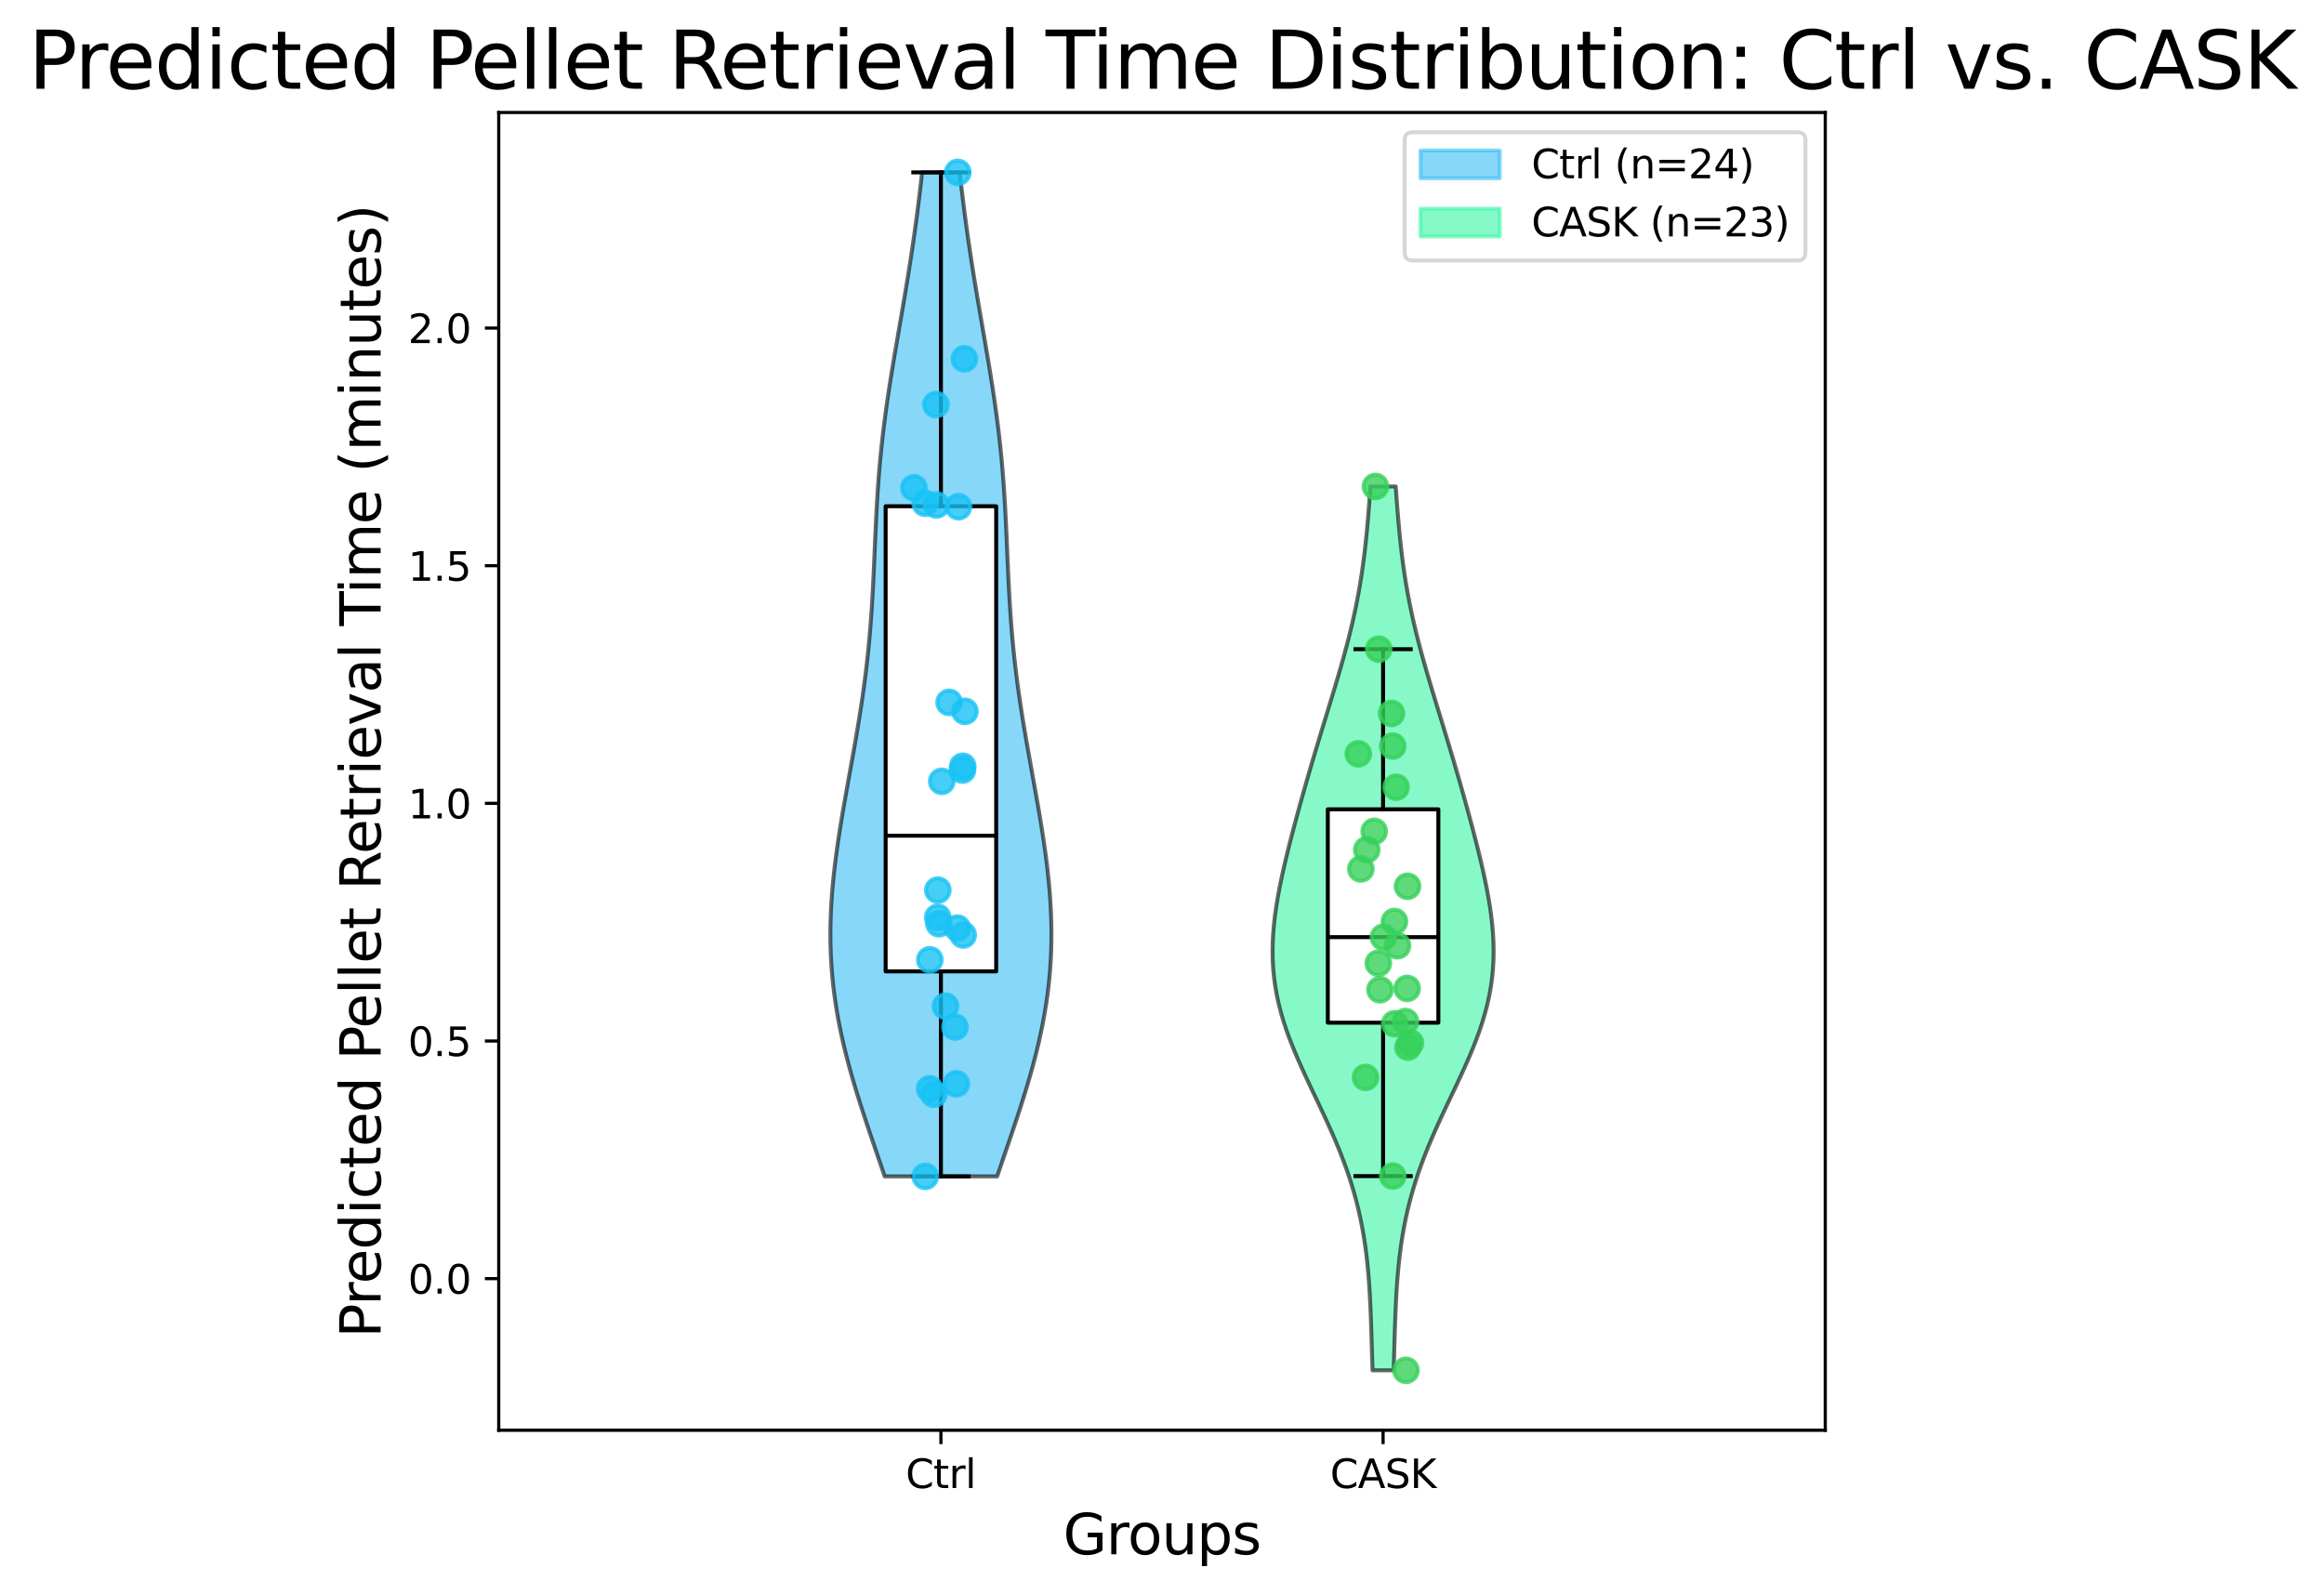 <?xml version="1.0" encoding="utf-8" standalone="no"?>
<!DOCTYPE svg PUBLIC "-//W3C//DTD SVG 1.1//EN"
  "http://www.w3.org/Graphics/SVG/1.1/DTD/svg11.dtd">
<svg xmlns:xlink="http://www.w3.org/1999/xlink" width="586.556pt" height="402.464pt" viewBox="0 0 586.556 402.464" xmlns="http://www.w3.org/2000/svg" version="1.1">
 <defs>
  <style type="text/css">*{stroke-linejoin: round; stroke-linecap: butt}</style>
 </defs>
 <g id="figure_1">
  <g id="patch_1">
   <path d="M 0 402.464 
L 586.556 402.464 
L 586.556 0 
L 0 0 
z
" style="fill: #ffffff"/>
  </g>
  <g id="axes_1">
   <g id="patch_2">
    <path d="M 125.878 361.037 
L 460.678 361.037 
L 460.678 28.397 
L 125.878 28.397 
z
" style="fill: #ffffff"/>
   </g>
   <g id="PolyCollection_1">
    <defs>
     <path id="m6542e3a8a1" d="M 251.672 -105.507 
L 223.284 -105.507 
L 222.412 -108.067 
L 221.534 -110.627 
L 220.657 -113.187 
L 219.784 -115.747 
L 218.921 -118.307 
L 218.071 -120.867 
L 217.24 -123.427 
L 216.433 -125.987 
L 215.654 -128.547 
L 214.908 -131.107 
L 214.198 -133.667 
L 213.529 -136.227 
L 212.905 -138.787 
L 212.328 -141.347 
L 211.801 -143.907 
L 211.327 -146.467 
L 210.909 -149.027 
L 210.546 -151.587 
L 210.241 -154.147 
L 209.994 -156.707 
L 209.804 -159.267 
L 209.673 -161.827 
L 209.598 -164.387 
L 209.578 -166.947 
L 209.612 -169.507 
L 209.698 -172.067 
L 209.833 -174.627 
L 210.014 -177.187 
L 210.239 -179.747 
L 210.504 -182.307 
L 210.806 -184.867 
L 211.141 -187.427 
L 211.505 -189.987 
L 211.895 -192.547 
L 212.307 -195.107 
L 212.737 -197.667 
L 213.18 -200.227 
L 213.634 -202.787 
L 214.094 -205.347 
L 214.557 -207.907 
L 215.018 -210.467 
L 215.475 -213.027 
L 215.924 -215.587 
L 216.362 -218.147 
L 216.785 -220.707 
L 217.192 -223.267 
L 217.579 -225.827 
L 217.945 -228.387 
L 218.289 -230.947 
L 218.608 -233.507 
L 218.903 -236.067 
L 219.172 -238.627 
L 219.417 -241.187 
L 219.638 -243.747 
L 219.836 -246.307 
L 220.014 -248.867 
L 220.172 -251.427 
L 220.314 -253.987 
L 220.443 -256.547 
L 220.562 -259.107 
L 220.675 -261.667 
L 220.786 -264.227 
L 220.897 -266.787 
L 221.014 -269.347 
L 221.139 -271.907 
L 221.276 -274.467 
L 221.428 -277.027 
L 221.598 -279.587 
L 221.787 -282.147 
L 221.999 -284.707 
L 222.234 -287.267 
L 222.493 -289.827 
L 222.776 -292.387 
L 223.083 -294.947 
L 223.413 -297.507 
L 223.765 -300.067 
L 224.137 -302.627 
L 224.527 -305.187 
L 224.933 -307.747 
L 225.351 -310.307 
L 225.78 -312.867 
L 226.217 -315.427 
L 226.658 -317.987 
L 227.1 -320.547 
L 227.542 -323.107 
L 227.981 -325.667 
L 228.414 -328.227 
L 228.839 -330.787 
L 229.255 -333.347 
L 229.661 -335.907 
L 230.054 -338.467 
L 230.435 -341.027 
L 230.803 -343.587 
L 231.156 -346.147 
L 231.497 -348.707 
L 231.823 -351.267 
L 232.136 -353.827 
L 232.437 -356.387 
L 232.725 -358.947 
L 242.232 -358.947 
L 242.232 -358.947 
L 242.52 -356.387 
L 242.82 -353.827 
L 243.133 -351.267 
L 243.46 -348.707 
L 243.8 -346.147 
L 244.154 -343.587 
L 244.521 -341.027 
L 244.902 -338.467 
L 245.295 -335.907 
L 245.701 -333.347 
L 246.117 -330.787 
L 246.542 -328.227 
L 246.975 -325.667 
L 247.414 -323.107 
L 247.856 -320.547 
L 248.299 -317.987 
L 248.74 -315.427 
L 249.176 -312.867 
L 249.605 -310.307 
L 250.024 -307.747 
L 250.429 -305.187 
L 250.819 -302.627 
L 251.191 -300.067 
L 251.543 -297.507 
L 251.873 -294.947 
L 252.18 -292.387 
L 252.463 -289.827 
L 252.722 -287.267 
L 252.957 -284.707 
L 253.169 -282.147 
L 253.359 -279.587 
L 253.528 -277.027 
L 253.68 -274.467 
L 253.817 -271.907 
L 253.942 -269.347 
L 254.059 -266.787 
L 254.17 -264.227 
L 254.281 -261.667 
L 254.394 -259.107 
L 254.513 -256.547 
L 254.642 -253.987 
L 254.784 -251.427 
L 254.943 -248.867 
L 255.12 -246.307 
L 255.318 -243.747 
L 255.539 -241.187 
L 255.784 -238.627 
L 256.053 -236.067 
L 256.348 -233.507 
L 256.668 -230.947 
L 257.011 -228.387 
L 257.377 -225.827 
L 257.765 -223.267 
L 258.171 -220.707 
L 258.595 -218.147 
L 259.032 -215.587 
L 259.481 -213.027 
L 259.938 -210.467 
L 260.399 -207.907 
L 260.862 -205.347 
L 261.322 -202.787 
L 261.776 -200.227 
L 262.22 -197.667 
L 262.649 -195.107 
L 263.061 -192.547 
L 263.451 -189.987 
L 263.816 -187.427 
L 264.15 -184.867 
L 264.452 -182.307 
L 264.717 -179.747 
L 264.942 -177.187 
L 265.123 -174.627 
L 265.258 -172.067 
L 265.344 -169.507 
L 265.378 -166.947 
L 265.359 -164.387 
L 265.284 -161.827 
L 265.152 -159.267 
L 264.963 -156.707 
L 264.715 -154.147 
L 264.41 -151.587 
L 264.048 -149.027 
L 263.629 -146.467 
L 263.155 -143.907 
L 262.628 -141.347 
L 262.051 -138.787 
L 261.427 -136.227 
L 260.758 -133.667 
L 260.048 -131.107 
L 259.302 -128.547 
L 258.523 -125.987 
L 257.716 -123.427 
L 256.885 -120.867 
L 256.036 -118.307 
L 255.172 -115.747 
L 254.299 -113.187 
L 253.422 -110.627 
L 252.545 -108.067 
L 251.672 -105.507 
z
" style="stroke: #000000; stroke-opacity: 0.6"/>
    </defs>
    <g clip-path="url(#p38cd0e8200)">
     <use xlink:href="#m6542e3a8a1" x="0" y="402.464" style="fill: #38bcf5; fill-opacity: 0.6; stroke: #000000; stroke-opacity: 0.6"/>
    </g>
   </g>
   <g id="PolyCollection_2">
    <defs>
     <path id="mbb2f245151" d="M 351.741 -56.547 
L 346.415 -56.547 
L 346.341 -58.801 
L 346.272 -61.055 
L 346.205 -63.309 
L 346.137 -65.562 
L 346.064 -67.816 
L 345.984 -70.07 
L 345.892 -72.324 
L 345.783 -74.577 
L 345.655 -76.831 
L 345.501 -79.085 
L 345.317 -81.338 
L 345.099 -83.592 
L 344.843 -85.846 
L 344.544 -88.1 
L 344.198 -90.353 
L 343.803 -92.607 
L 343.355 -94.861 
L 342.851 -97.114 
L 342.29 -99.368 
L 341.67 -101.622 
L 340.992 -103.876 
L 340.255 -106.129 
L 339.46 -108.383 
L 338.611 -110.637 
L 337.711 -112.891 
L 336.764 -115.144 
L 335.776 -117.398 
L 334.755 -119.652 
L 333.707 -121.905 
L 332.642 -124.159 
L 331.57 -126.413 
L 330.501 -128.667 
L 329.447 -130.92 
L 328.417 -133.174 
L 327.423 -135.428 
L 326.475 -137.681 
L 325.584 -139.935 
L 324.759 -142.189 
L 324.008 -144.443 
L 323.338 -146.696 
L 322.754 -148.95 
L 322.26 -151.204 
L 321.86 -153.457 
L 321.552 -155.711 
L 321.338 -157.965 
L 321.214 -160.219 
L 321.178 -162.472 
L 321.225 -164.726 
L 321.35 -166.98 
L 321.547 -169.234 
L 321.809 -171.487 
L 322.13 -173.741 
L 322.503 -175.995 
L 322.921 -178.248 
L 323.379 -180.502 
L 323.869 -182.756 
L 324.388 -185.01 
L 324.93 -187.263 
L 325.492 -189.517 
L 326.071 -191.771 
L 326.663 -194.024 
L 327.267 -196.278 
L 327.882 -198.532 
L 328.507 -200.786 
L 329.141 -203.039 
L 329.784 -205.293 
L 330.435 -207.547 
L 331.095 -209.8 
L 331.762 -212.054 
L 332.437 -214.308 
L 333.118 -216.562 
L 333.804 -218.815 
L 334.493 -221.069 
L 335.183 -223.323 
L 335.871 -225.577 
L 336.555 -227.83 
L 337.231 -230.084 
L 337.896 -232.338 
L 338.547 -234.591 
L 339.179 -236.845 
L 339.789 -239.099 
L 340.375 -241.353 
L 340.932 -243.606 
L 341.46 -245.86 
L 341.955 -248.114 
L 342.418 -250.367 
L 342.846 -252.621 
L 343.241 -254.875 
L 343.602 -257.129 
L 343.932 -259.382 
L 344.232 -261.636 
L 344.505 -263.89 
L 344.752 -266.144 
L 344.979 -268.397 
L 345.186 -270.651 
L 345.379 -272.905 
L 345.559 -275.158 
L 345.73 -277.412 
L 345.894 -279.666 
L 352.262 -279.666 
L 352.262 -279.666 
L 352.427 -277.412 
L 352.598 -275.158 
L 352.778 -272.905 
L 352.97 -270.651 
L 353.178 -268.397 
L 353.404 -266.144 
L 353.652 -263.89 
L 353.924 -261.636 
L 354.224 -259.382 
L 354.554 -257.129 
L 354.915 -254.875 
L 355.31 -252.621 
L 355.738 -250.367 
L 356.201 -248.114 
L 356.696 -245.86 
L 357.224 -243.606 
L 357.782 -241.353 
L 358.367 -239.099 
L 358.977 -236.845 
L 359.609 -234.591 
L 360.26 -232.338 
L 360.925 -230.084 
L 361.601 -227.83 
L 362.285 -225.577 
L 362.974 -223.323 
L 363.664 -221.069 
L 364.353 -218.815 
L 365.039 -216.562 
L 365.72 -214.308 
L 366.394 -212.054 
L 367.062 -209.8 
L 367.721 -207.547 
L 368.372 -205.293 
L 369.015 -203.039 
L 369.649 -200.786 
L 370.274 -198.532 
L 370.889 -196.278 
L 371.493 -194.024 
L 372.085 -191.771 
L 372.664 -189.517 
L 373.226 -187.263 
L 373.768 -185.01 
L 374.287 -182.756 
L 374.778 -180.502 
L 375.235 -178.248 
L 375.653 -175.995 
L 376.026 -173.741 
L 376.347 -171.487 
L 376.609 -169.234 
L 376.806 -166.98 
L 376.931 -164.726 
L 376.978 -162.472 
L 376.942 -160.219 
L 376.819 -157.965 
L 376.604 -155.711 
L 376.297 -153.457 
L 375.896 -151.204 
L 375.402 -148.95 
L 374.818 -146.696 
L 374.148 -144.443 
L 373.397 -142.189 
L 372.572 -139.935 
L 371.681 -137.681 
L 370.734 -135.428 
L 369.74 -133.174 
L 368.71 -130.92 
L 367.655 -128.667 
L 366.586 -126.413 
L 365.514 -124.159 
L 364.449 -121.905 
L 363.402 -119.652 
L 362.38 -117.398 
L 361.392 -115.144 
L 360.445 -112.891 
L 359.545 -110.637 
L 358.696 -108.383 
L 357.902 -106.129 
L 357.164 -103.876 
L 356.486 -101.622 
L 355.866 -99.368 
L 355.305 -97.114 
L 354.802 -94.861 
L 354.353 -92.607 
L 353.958 -90.353 
L 353.613 -88.1 
L 353.314 -85.846 
L 353.057 -83.592 
L 352.839 -81.338 
L 352.656 -79.085 
L 352.502 -76.831 
L 352.373 -74.577 
L 352.265 -72.324 
L 352.172 -70.07 
L 352.092 -67.816 
L 352.02 -65.562 
L 351.952 -63.309 
L 351.884 -61.055 
L 351.815 -58.801 
L 351.741 -56.547 
z
" style="stroke: #000000; stroke-opacity: 0.6"/>
    </defs>
    <g clip-path="url(#p38cd0e8200)">
     <use xlink:href="#mbb2f245151" x="0" y="402.464" style="fill: #38f5a6; fill-opacity: 0.6; stroke: #000000; stroke-opacity: 0.6"/>
    </g>
   </g>
   <g id="matplotlib.axis_1">
    <g id="xtick_1">
     <g id="line2d_1">
      <defs>
       <path id="m39c059e95f" d="M 0 0 
L 0 3.5 
" style="stroke: #000000; stroke-width: 0.8"/>
      </defs>
      <g>
       <use xlink:href="#m39c059e95f" x="237.478" y="361.037" style="stroke: #000000; stroke-width: 0.8"/>
      </g>
     </g>
     <g id="text_1">
      <!-- Ctrl -->
      <g transform="translate(228.582 375.635) scale(0.1 -0.1)">
       <defs>
        <path id="DejaVuSans-43" d="M 4122 4306 
L 4122 3641 
Q 3803 3938 3442 4084 
Q 3081 4231 2675 4231 
Q 1875 4231 1450 3742 
Q 1025 3253 1025 2328 
Q 1025 1406 1450 917 
Q 1875 428 2675 428 
Q 3081 428 3442 575 
Q 3803 722 4122 1019 
L 4122 359 
Q 3791 134 3420 21 
Q 3050 -91 2638 -91 
Q 1578 -91 968 557 
Q 359 1206 359 2328 
Q 359 3453 968 4101 
Q 1578 4750 2638 4750 
Q 3056 4750 3426 4639 
Q 3797 4528 4122 4306 
z
" transform="scale(0.016)"/>
        <path id="DejaVuSans-74" d="M 1172 4494 
L 1172 3500 
L 2356 3500 
L 2356 3053 
L 1172 3053 
L 1172 1153 
Q 1172 725 1289 603 
Q 1406 481 1766 481 
L 2356 481 
L 2356 0 
L 1766 0 
Q 1100 0 847 248 
Q 594 497 594 1153 
L 594 3053 
L 172 3053 
L 172 3500 
L 594 3500 
L 594 4494 
L 1172 4494 
z
" transform="scale(0.016)"/>
        <path id="DejaVuSans-72" d="M 2631 2963 
Q 2534 3019 2420 3045 
Q 2306 3072 2169 3072 
Q 1681 3072 1420 2755 
Q 1159 2438 1159 1844 
L 1159 0 
L 581 0 
L 581 3500 
L 1159 3500 
L 1159 2956 
Q 1341 3275 1631 3429 
Q 1922 3584 2338 3584 
Q 2397 3584 2469 3576 
Q 2541 3569 2628 3553 
L 2631 2963 
z
" transform="scale(0.016)"/>
        <path id="DejaVuSans-6c" d="M 603 4863 
L 1178 4863 
L 1178 0 
L 603 0 
L 603 4863 
z
" transform="scale(0.016)"/>
       </defs>
       <use xlink:href="#DejaVuSans-43"/>
       <use xlink:href="#DejaVuSans-74" x="69.824"/>
       <use xlink:href="#DejaVuSans-72" x="109.033"/>
       <use xlink:href="#DejaVuSans-6c" x="150.146"/>
      </g>
     </g>
    </g>
    <g id="xtick_2">
     <g id="line2d_2">
      <g>
       <use xlink:href="#m39c059e95f" x="349.078" y="361.037" style="stroke: #000000; stroke-width: 0.8"/>
      </g>
     </g>
     <g id="text_2">
      <!-- CASK -->
      <g transform="translate(335.713 375.635) scale(0.1 -0.1)">
       <defs>
        <path id="DejaVuSans-41" d="M 2188 4044 
L 1331 1722 
L 3047 1722 
L 2188 4044 
z
M 1831 4666 
L 2547 4666 
L 4325 0 
L 3669 0 
L 3244 1197 
L 1141 1197 
L 716 0 
L 50 0 
L 1831 4666 
z
" transform="scale(0.016)"/>
        <path id="DejaVuSans-53" d="M 3425 4513 
L 3425 3897 
Q 3066 4069 2747 4153 
Q 2428 4238 2131 4238 
Q 1616 4238 1336 4038 
Q 1056 3838 1056 3469 
Q 1056 3159 1242 3001 
Q 1428 2844 1947 2747 
L 2328 2669 
Q 3034 2534 3370 2195 
Q 3706 1856 3706 1288 
Q 3706 609 3251 259 
Q 2797 -91 1919 -91 
Q 1588 -91 1214 -16 
Q 841 59 441 206 
L 441 856 
Q 825 641 1194 531 
Q 1563 422 1919 422 
Q 2459 422 2753 634 
Q 3047 847 3047 1241 
Q 3047 1584 2836 1778 
Q 2625 1972 2144 2069 
L 1759 2144 
Q 1053 2284 737 2584 
Q 422 2884 422 3419 
Q 422 4038 858 4394 
Q 1294 4750 2059 4750 
Q 2388 4750 2728 4690 
Q 3069 4631 3425 4513 
z
" transform="scale(0.016)"/>
        <path id="DejaVuSans-4b" d="M 628 4666 
L 1259 4666 
L 1259 2694 
L 3353 4666 
L 4166 4666 
L 1850 2491 
L 4331 0 
L 3500 0 
L 1259 2247 
L 1259 0 
L 628 0 
L 628 4666 
z
" transform="scale(0.016)"/>
       </defs>
       <use xlink:href="#DejaVuSans-43"/>
       <use xlink:href="#DejaVuSans-41" x="69.824"/>
       <use xlink:href="#DejaVuSans-53" x="138.232"/>
       <use xlink:href="#DejaVuSans-4b" x="201.709"/>
      </g>
     </g>
    </g>
    <g id="text_3">
     <!-- Groups -->
     <g transform="translate(268.324 392.353) scale(0.14 -0.14)">
      <defs>
       <path id="DejaVuSans-47" d="M 3809 666 
L 3809 1919 
L 2778 1919 
L 2778 2438 
L 4434 2438 
L 4434 434 
Q 4069 175 3628 42 
Q 3188 -91 2688 -91 
Q 1594 -91 976 548 
Q 359 1188 359 2328 
Q 359 3472 976 4111 
Q 1594 4750 2688 4750 
Q 3144 4750 3555 4637 
Q 3966 4525 4313 4306 
L 4313 3634 
Q 3963 3931 3569 4081 
Q 3175 4231 2741 4231 
Q 1884 4231 1454 3753 
Q 1025 3275 1025 2328 
Q 1025 1384 1454 906 
Q 1884 428 2741 428 
Q 3075 428 3337 486 
Q 3600 544 3809 666 
z
" transform="scale(0.016)"/>
       <path id="DejaVuSans-6f" d="M 1959 3097 
Q 1497 3097 1228 2736 
Q 959 2375 959 1747 
Q 959 1119 1226 758 
Q 1494 397 1959 397 
Q 2419 397 2687 759 
Q 2956 1122 2956 1747 
Q 2956 2369 2687 2733 
Q 2419 3097 1959 3097 
z
M 1959 3584 
Q 2709 3584 3137 3096 
Q 3566 2609 3566 1747 
Q 3566 888 3137 398 
Q 2709 -91 1959 -91 
Q 1206 -91 779 398 
Q 353 888 353 1747 
Q 353 2609 779 3096 
Q 1206 3584 1959 3584 
z
" transform="scale(0.016)"/>
       <path id="DejaVuSans-75" d="M 544 1381 
L 544 3500 
L 1119 3500 
L 1119 1403 
Q 1119 906 1312 657 
Q 1506 409 1894 409 
Q 2359 409 2629 706 
Q 2900 1003 2900 1516 
L 2900 3500 
L 3475 3500 
L 3475 0 
L 2900 0 
L 2900 538 
Q 2691 219 2414 64 
Q 2138 -91 1772 -91 
Q 1169 -91 856 284 
Q 544 659 544 1381 
z
M 1991 3584 
L 1991 3584 
z
" transform="scale(0.016)"/>
       <path id="DejaVuSans-70" d="M 1159 525 
L 1159 -1331 
L 581 -1331 
L 581 3500 
L 1159 3500 
L 1159 2969 
Q 1341 3281 1617 3432 
Q 1894 3584 2278 3584 
Q 2916 3584 3314 3078 
Q 3713 2572 3713 1747 
Q 3713 922 3314 415 
Q 2916 -91 2278 -91 
Q 1894 -91 1617 61 
Q 1341 213 1159 525 
z
M 3116 1747 
Q 3116 2381 2855 2742 
Q 2594 3103 2138 3103 
Q 1681 3103 1420 2742 
Q 1159 2381 1159 1747 
Q 1159 1113 1420 752 
Q 1681 391 2138 391 
Q 2594 391 2855 752 
Q 3116 1113 3116 1747 
z
" transform="scale(0.016)"/>
       <path id="DejaVuSans-73" d="M 2834 3397 
L 2834 2853 
Q 2591 2978 2328 3040 
Q 2066 3103 1784 3103 
Q 1356 3103 1142 2972 
Q 928 2841 928 2578 
Q 928 2378 1081 2264 
Q 1234 2150 1697 2047 
L 1894 2003 
Q 2506 1872 2764 1633 
Q 3022 1394 3022 966 
Q 3022 478 2636 193 
Q 2250 -91 1575 -91 
Q 1294 -91 989 -36 
Q 684 19 347 128 
L 347 722 
Q 666 556 975 473 
Q 1284 391 1588 391 
Q 1994 391 2212 530 
Q 2431 669 2431 922 
Q 2431 1156 2273 1281 
Q 2116 1406 1581 1522 
L 1381 1569 
Q 847 1681 609 1914 
Q 372 2147 372 2553 
Q 372 3047 722 3315 
Q 1072 3584 1716 3584 
Q 2034 3584 2315 3537 
Q 2597 3491 2834 3397 
z
" transform="scale(0.016)"/>
      </defs>
      <use xlink:href="#DejaVuSans-47"/>
      <use xlink:href="#DejaVuSans-72" x="77.49"/>
      <use xlink:href="#DejaVuSans-6f" x="116.354"/>
      <use xlink:href="#DejaVuSans-75" x="177.535"/>
      <use xlink:href="#DejaVuSans-70" x="240.914"/>
      <use xlink:href="#DejaVuSans-73" x="304.391"/>
     </g>
    </g>
   </g>
   <g id="matplotlib.axis_2">
    <g id="ytick_1">
     <g id="line2d_3">
      <defs>
       <path id="mb26277cda3" d="M 0 0 
L -3.5 0 
" style="stroke: #000000; stroke-width: 0.8"/>
      </defs>
      <g>
       <use xlink:href="#mb26277cda3" x="125.878" y="322.766" style="stroke: #000000; stroke-width: 0.8"/>
      </g>
     </g>
     <g id="text_4">
      <!-- 0.0 -->
      <g transform="translate(102.975 326.565) scale(0.1 -0.1)">
       <defs>
        <path id="DejaVuSans-30" d="M 2034 4250 
Q 1547 4250 1301 3770 
Q 1056 3291 1056 2328 
Q 1056 1369 1301 889 
Q 1547 409 2034 409 
Q 2525 409 2770 889 
Q 3016 1369 3016 2328 
Q 3016 3291 2770 3770 
Q 2525 4250 2034 4250 
z
M 2034 4750 
Q 2819 4750 3233 4129 
Q 3647 3509 3647 2328 
Q 3647 1150 3233 529 
Q 2819 -91 2034 -91 
Q 1250 -91 836 529 
Q 422 1150 422 2328 
Q 422 3509 836 4129 
Q 1250 4750 2034 4750 
z
" transform="scale(0.016)"/>
        <path id="DejaVuSans-2e" d="M 684 794 
L 1344 794 
L 1344 0 
L 684 0 
L 684 794 
z
" transform="scale(0.016)"/>
       </defs>
       <use xlink:href="#DejaVuSans-30"/>
       <use xlink:href="#DejaVuSans-2e" x="63.623"/>
       <use xlink:href="#DejaVuSans-30" x="95.41"/>
      </g>
     </g>
    </g>
    <g id="ytick_2">
     <g id="line2d_4">
      <g>
       <use xlink:href="#mb26277cda3" x="125.878" y="262.778" style="stroke: #000000; stroke-width: 0.8"/>
      </g>
     </g>
     <g id="text_5">
      <!-- 0.5 -->
      <g transform="translate(102.975 266.577) scale(0.1 -0.1)">
       <defs>
        <path id="DejaVuSans-35" d="M 691 4666 
L 3169 4666 
L 3169 4134 
L 1269 4134 
L 1269 2991 
Q 1406 3038 1543 3061 
Q 1681 3084 1819 3084 
Q 2600 3084 3056 2656 
Q 3513 2228 3513 1497 
Q 3513 744 3044 326 
Q 2575 -91 1722 -91 
Q 1428 -91 1123 -41 
Q 819 9 494 109 
L 494 744 
Q 775 591 1075 516 
Q 1375 441 1709 441 
Q 2250 441 2565 725 
Q 2881 1009 2881 1497 
Q 2881 1984 2565 2268 
Q 2250 2553 1709 2553 
Q 1456 2553 1204 2497 
Q 953 2441 691 2322 
L 691 4666 
z
" transform="scale(0.016)"/>
       </defs>
       <use xlink:href="#DejaVuSans-30"/>
       <use xlink:href="#DejaVuSans-2e" x="63.623"/>
       <use xlink:href="#DejaVuSans-35" x="95.41"/>
      </g>
     </g>
    </g>
    <g id="ytick_3">
     <g id="line2d_5">
      <g>
       <use xlink:href="#mb26277cda3" x="125.878" y="202.79" style="stroke: #000000; stroke-width: 0.8"/>
      </g>
     </g>
     <g id="text_6">
      <!-- 1.0 -->
      <g transform="translate(102.975 206.589) scale(0.1 -0.1)">
       <defs>
        <path id="DejaVuSans-31" d="M 794 531 
L 1825 531 
L 1825 4091 
L 703 3866 
L 703 4441 
L 1819 4666 
L 2450 4666 
L 2450 531 
L 3481 531 
L 3481 0 
L 794 0 
L 794 531 
z
" transform="scale(0.016)"/>
       </defs>
       <use xlink:href="#DejaVuSans-31"/>
       <use xlink:href="#DejaVuSans-2e" x="63.623"/>
       <use xlink:href="#DejaVuSans-30" x="95.41"/>
      </g>
     </g>
    </g>
    <g id="ytick_4">
     <g id="line2d_6">
      <g>
       <use xlink:href="#mb26277cda3" x="125.878" y="142.801" style="stroke: #000000; stroke-width: 0.8"/>
      </g>
     </g>
     <g id="text_7">
      <!-- 1.5 -->
      <g transform="translate(102.975 146.601) scale(0.1 -0.1)">
       <use xlink:href="#DejaVuSans-31"/>
       <use xlink:href="#DejaVuSans-2e" x="63.623"/>
       <use xlink:href="#DejaVuSans-35" x="95.41"/>
      </g>
     </g>
    </g>
    <g id="ytick_5">
     <g id="line2d_7">
      <g>
       <use xlink:href="#mb26277cda3" x="125.878" y="82.813" style="stroke: #000000; stroke-width: 0.8"/>
      </g>
     </g>
     <g id="text_8">
      <!-- 2.0 -->
      <g transform="translate(102.975 86.612) scale(0.1 -0.1)">
       <defs>
        <path id="DejaVuSans-32" d="M 1228 531 
L 3431 531 
L 3431 0 
L 469 0 
L 469 531 
Q 828 903 1448 1529 
Q 2069 2156 2228 2338 
Q 2531 2678 2651 2914 
Q 2772 3150 2772 3378 
Q 2772 3750 2511 3984 
Q 2250 4219 1831 4219 
Q 1534 4219 1204 4116 
Q 875 4013 500 3803 
L 500 4441 
Q 881 4594 1212 4672 
Q 1544 4750 1819 4750 
Q 2544 4750 2975 4387 
Q 3406 4025 3406 3419 
Q 3406 3131 3298 2873 
Q 3191 2616 2906 2266 
Q 2828 2175 2409 1742 
Q 1991 1309 1228 531 
z
" transform="scale(0.016)"/>
       </defs>
       <use xlink:href="#DejaVuSans-32"/>
       <use xlink:href="#DejaVuSans-2e" x="63.623"/>
       <use xlink:href="#DejaVuSans-30" x="95.41"/>
      </g>
     </g>
    </g>
    <g id="text_9">
     <!-- Predicted Pellet Retrieval Time (minutes) -->
     <g transform="translate(96.063 337.719) rotate(-90) scale(0.14 -0.14)">
      <defs>
       <path id="DejaVuSans-50" d="M 1259 4147 
L 1259 2394 
L 2053 2394 
Q 2494 2394 2734 2622 
Q 2975 2850 2975 3272 
Q 2975 3691 2734 3919 
Q 2494 4147 2053 4147 
L 1259 4147 
z
M 628 4666 
L 2053 4666 
Q 2838 4666 3239 4311 
Q 3641 3956 3641 3272 
Q 3641 2581 3239 2228 
Q 2838 1875 2053 1875 
L 1259 1875 
L 1259 0 
L 628 0 
L 628 4666 
z
" transform="scale(0.016)"/>
       <path id="DejaVuSans-65" d="M 3597 1894 
L 3597 1613 
L 953 1613 
Q 991 1019 1311 708 
Q 1631 397 2203 397 
Q 2534 397 2845 478 
Q 3156 559 3463 722 
L 3463 178 
Q 3153 47 2828 -22 
Q 2503 -91 2169 -91 
Q 1331 -91 842 396 
Q 353 884 353 1716 
Q 353 2575 817 3079 
Q 1281 3584 2069 3584 
Q 2775 3584 3186 3129 
Q 3597 2675 3597 1894 
z
M 3022 2063 
Q 3016 2534 2758 2815 
Q 2500 3097 2075 3097 
Q 1594 3097 1305 2825 
Q 1016 2553 972 2059 
L 3022 2063 
z
" transform="scale(0.016)"/>
       <path id="DejaVuSans-64" d="M 2906 2969 
L 2906 4863 
L 3481 4863 
L 3481 0 
L 2906 0 
L 2906 525 
Q 2725 213 2448 61 
Q 2172 -91 1784 -91 
Q 1150 -91 751 415 
Q 353 922 353 1747 
Q 353 2572 751 3078 
Q 1150 3584 1784 3584 
Q 2172 3584 2448 3432 
Q 2725 3281 2906 2969 
z
M 947 1747 
Q 947 1113 1208 752 
Q 1469 391 1925 391 
Q 2381 391 2643 752 
Q 2906 1113 2906 1747 
Q 2906 2381 2643 2742 
Q 2381 3103 1925 3103 
Q 1469 3103 1208 2742 
Q 947 2381 947 1747 
z
" transform="scale(0.016)"/>
       <path id="DejaVuSans-69" d="M 603 3500 
L 1178 3500 
L 1178 0 
L 603 0 
L 603 3500 
z
M 603 4863 
L 1178 4863 
L 1178 4134 
L 603 4134 
L 603 4863 
z
" transform="scale(0.016)"/>
       <path id="DejaVuSans-63" d="M 3122 3366 
L 3122 2828 
Q 2878 2963 2633 3030 
Q 2388 3097 2138 3097 
Q 1578 3097 1268 2742 
Q 959 2388 959 1747 
Q 959 1106 1268 751 
Q 1578 397 2138 397 
Q 2388 397 2633 464 
Q 2878 531 3122 666 
L 3122 134 
Q 2881 22 2623 -34 
Q 2366 -91 2075 -91 
Q 1284 -91 818 406 
Q 353 903 353 1747 
Q 353 2603 823 3093 
Q 1294 3584 2113 3584 
Q 2378 3584 2631 3529 
Q 2884 3475 3122 3366 
z
" transform="scale(0.016)"/>
       <path id="DejaVuSans-20" transform="scale(0.016)"/>
       <path id="DejaVuSans-52" d="M 2841 2188 
Q 3044 2119 3236 1894 
Q 3428 1669 3622 1275 
L 4263 0 
L 3584 0 
L 2988 1197 
Q 2756 1666 2539 1819 
Q 2322 1972 1947 1972 
L 1259 1972 
L 1259 0 
L 628 0 
L 628 4666 
L 2053 4666 
Q 2853 4666 3247 4331 
Q 3641 3997 3641 3322 
Q 3641 2881 3436 2590 
Q 3231 2300 2841 2188 
z
M 1259 4147 
L 1259 2491 
L 2053 2491 
Q 2509 2491 2742 2702 
Q 2975 2913 2975 3322 
Q 2975 3731 2742 3939 
Q 2509 4147 2053 4147 
L 1259 4147 
z
" transform="scale(0.016)"/>
       <path id="DejaVuSans-76" d="M 191 3500 
L 800 3500 
L 1894 563 
L 2988 3500 
L 3597 3500 
L 2284 0 
L 1503 0 
L 191 3500 
z
" transform="scale(0.016)"/>
       <path id="DejaVuSans-61" d="M 2194 1759 
Q 1497 1759 1228 1600 
Q 959 1441 959 1056 
Q 959 750 1161 570 
Q 1363 391 1709 391 
Q 2188 391 2477 730 
Q 2766 1069 2766 1631 
L 2766 1759 
L 2194 1759 
z
M 3341 1997 
L 3341 0 
L 2766 0 
L 2766 531 
Q 2569 213 2275 61 
Q 1981 -91 1556 -91 
Q 1019 -91 701 211 
Q 384 513 384 1019 
Q 384 1609 779 1909 
Q 1175 2209 1959 2209 
L 2766 2209 
L 2766 2266 
Q 2766 2663 2505 2880 
Q 2244 3097 1772 3097 
Q 1472 3097 1187 3025 
Q 903 2953 641 2809 
L 641 3341 
Q 956 3463 1253 3523 
Q 1550 3584 1831 3584 
Q 2591 3584 2966 3190 
Q 3341 2797 3341 1997 
z
" transform="scale(0.016)"/>
       <path id="DejaVuSans-54" d="M -19 4666 
L 3928 4666 
L 3928 4134 
L 2272 4134 
L 2272 0 
L 1638 0 
L 1638 4134 
L -19 4134 
L -19 4666 
z
" transform="scale(0.016)"/>
       <path id="DejaVuSans-6d" d="M 3328 2828 
Q 3544 3216 3844 3400 
Q 4144 3584 4550 3584 
Q 5097 3584 5394 3201 
Q 5691 2819 5691 2113 
L 5691 0 
L 5113 0 
L 5113 2094 
Q 5113 2597 4934 2840 
Q 4756 3084 4391 3084 
Q 3944 3084 3684 2787 
Q 3425 2491 3425 1978 
L 3425 0 
L 2847 0 
L 2847 2094 
Q 2847 2600 2669 2842 
Q 2491 3084 2119 3084 
Q 1678 3084 1418 2786 
Q 1159 2488 1159 1978 
L 1159 0 
L 581 0 
L 581 3500 
L 1159 3500 
L 1159 2956 
Q 1356 3278 1631 3431 
Q 1906 3584 2284 3584 
Q 2666 3584 2933 3390 
Q 3200 3197 3328 2828 
z
" transform="scale(0.016)"/>
       <path id="DejaVuSans-28" d="M 1984 4856 
Q 1566 4138 1362 3434 
Q 1159 2731 1159 2009 
Q 1159 1288 1364 580 
Q 1569 -128 1984 -844 
L 1484 -844 
Q 1016 -109 783 600 
Q 550 1309 550 2009 
Q 550 2706 781 3412 
Q 1013 4119 1484 4856 
L 1984 4856 
z
" transform="scale(0.016)"/>
       <path id="DejaVuSans-6e" d="M 3513 2113 
L 3513 0 
L 2938 0 
L 2938 2094 
Q 2938 2591 2744 2837 
Q 2550 3084 2163 3084 
Q 1697 3084 1428 2787 
Q 1159 2491 1159 1978 
L 1159 0 
L 581 0 
L 581 3500 
L 1159 3500 
L 1159 2956 
Q 1366 3272 1645 3428 
Q 1925 3584 2291 3584 
Q 2894 3584 3203 3211 
Q 3513 2838 3513 2113 
z
" transform="scale(0.016)"/>
       <path id="DejaVuSans-29" d="M 513 4856 
L 1013 4856 
Q 1481 4119 1714 3412 
Q 1947 2706 1947 2009 
Q 1947 1309 1714 600 
Q 1481 -109 1013 -844 
L 513 -844 
Q 928 -128 1133 580 
Q 1338 1288 1338 2009 
Q 1338 2731 1133 3434 
Q 928 4138 513 4856 
z
" transform="scale(0.016)"/>
      </defs>
      <use xlink:href="#DejaVuSans-50"/>
      <use xlink:href="#DejaVuSans-72" x="58.553"/>
      <use xlink:href="#DejaVuSans-65" x="97.416"/>
      <use xlink:href="#DejaVuSans-64" x="158.939"/>
      <use xlink:href="#DejaVuSans-69" x="222.416"/>
      <use xlink:href="#DejaVuSans-63" x="250.199"/>
      <use xlink:href="#DejaVuSans-74" x="305.18"/>
      <use xlink:href="#DejaVuSans-65" x="344.389"/>
      <use xlink:href="#DejaVuSans-64" x="405.912"/>
      <use xlink:href="#DejaVuSans-20" x="469.389"/>
      <use xlink:href="#DejaVuSans-50" x="501.176"/>
      <use xlink:href="#DejaVuSans-65" x="557.854"/>
      <use xlink:href="#DejaVuSans-6c" x="619.377"/>
      <use xlink:href="#DejaVuSans-6c" x="647.16"/>
      <use xlink:href="#DejaVuSans-65" x="674.943"/>
      <use xlink:href="#DejaVuSans-74" x="736.467"/>
      <use xlink:href="#DejaVuSans-20" x="775.676"/>
      <use xlink:href="#DejaVuSans-52" x="807.463"/>
      <use xlink:href="#DejaVuSans-65" x="872.445"/>
      <use xlink:href="#DejaVuSans-74" x="933.969"/>
      <use xlink:href="#DejaVuSans-72" x="973.178"/>
      <use xlink:href="#DejaVuSans-69" x="1014.291"/>
      <use xlink:href="#DejaVuSans-65" x="1042.074"/>
      <use xlink:href="#DejaVuSans-76" x="1103.598"/>
      <use xlink:href="#DejaVuSans-61" x="1162.777"/>
      <use xlink:href="#DejaVuSans-6c" x="1224.057"/>
      <use xlink:href="#DejaVuSans-20" x="1251.84"/>
      <use xlink:href="#DejaVuSans-54" x="1283.627"/>
      <use xlink:href="#DejaVuSans-69" x="1341.586"/>
      <use xlink:href="#DejaVuSans-6d" x="1369.369"/>
      <use xlink:href="#DejaVuSans-65" x="1466.781"/>
      <use xlink:href="#DejaVuSans-20" x="1528.305"/>
      <use xlink:href="#DejaVuSans-28" x="1560.092"/>
      <use xlink:href="#DejaVuSans-6d" x="1599.105"/>
      <use xlink:href="#DejaVuSans-69" x="1696.518"/>
      <use xlink:href="#DejaVuSans-6e" x="1724.301"/>
      <use xlink:href="#DejaVuSans-75" x="1787.68"/>
      <use xlink:href="#DejaVuSans-74" x="1851.059"/>
      <use xlink:href="#DejaVuSans-65" x="1890.268"/>
      <use xlink:href="#DejaVuSans-73" x="1951.791"/>
      <use xlink:href="#DejaVuSans-29" x="2003.891"/>
     </g>
    </g>
   </g>
   <g id="patch_3">
    <path d="M 223.528 245.213 
L 251.428 245.213 
L 251.428 127.794 
L 223.528 127.794 
L 223.528 245.213 
z
" clip-path="url(#p38cd0e8200)" style="fill: #ffffff; stroke: #000000; stroke-linejoin: miter"/>
   </g>
   <g id="line2d_8">
    <path d="M 237.478 245.213 
L 237.478 296.958 
" clip-path="url(#p38cd0e8200)" style="fill: none; stroke: #000000; stroke-linecap: square"/>
   </g>
   <g id="line2d_9">
    <path d="M 237.478 127.794 
L 237.478 43.517 
" clip-path="url(#p38cd0e8200)" style="fill: none; stroke: #000000; stroke-linecap: square"/>
   </g>
   <g id="line2d_10">
    <path d="M 230.503 296.958 
L 244.453 296.958 
" clip-path="url(#p38cd0e8200)" style="fill: none; stroke: #000000; stroke-linecap: square"/>
   </g>
   <g id="line2d_11">
    <path d="M 230.503 43.517 
L 244.453 43.517 
" clip-path="url(#p38cd0e8200)" style="fill: none; stroke: #000000; stroke-linecap: square"/>
   </g>
   <g id="patch_4">
    <path d="M 335.128 258.155 
L 363.028 258.155 
L 363.028 204.293 
L 335.128 204.293 
L 335.128 258.155 
z
" clip-path="url(#p38cd0e8200)" style="fill: #ffffff; stroke: #000000; stroke-linejoin: miter"/>
   </g>
   <g id="line2d_12">
    <path d="M 349.078 258.155 
L 349.078 296.885 
" clip-path="url(#p38cd0e8200)" style="fill: none; stroke: #000000; stroke-linecap: square"/>
   </g>
   <g id="line2d_13">
    <path d="M 349.078 204.293 
L 349.078 163.872 
" clip-path="url(#p38cd0e8200)" style="fill: none; stroke: #000000; stroke-linecap: square"/>
   </g>
   <g id="line2d_14">
    <path d="M 342.103 296.885 
L 356.053 296.885 
" clip-path="url(#p38cd0e8200)" style="fill: none; stroke: #000000; stroke-linecap: square"/>
   </g>
   <g id="line2d_15">
    <path d="M 342.103 163.872 
L 356.053 163.872 
" clip-path="url(#p38cd0e8200)" style="fill: none; stroke: #000000; stroke-linecap: square"/>
   </g>
   <g id="line2d_16">
    <path d="M 223.528 210.962 
L 251.428 210.962 
" clip-path="url(#p38cd0e8200)" style="fill: none; stroke: #000000"/>
   </g>
   <g id="line2d_17">
    <path d="M 335.128 236.568 
L 363.028 236.568 
" clip-path="url(#p38cd0e8200)" style="fill: none; stroke: #000000"/>
   </g>
   <g id="patch_5">
    <path d="M 125.878 361.037 
L 125.878 28.397 
" style="fill: none; stroke: #000000; stroke-width: 0.8; stroke-linejoin: miter; stroke-linecap: square"/>
   </g>
   <g id="patch_6">
    <path d="M 460.678 361.037 
L 460.678 28.397 
" style="fill: none; stroke: #000000; stroke-width: 0.8; stroke-linejoin: miter; stroke-linecap: square"/>
   </g>
   <g id="patch_7">
    <path d="M 125.878 361.037 
L 460.678 361.037 
" style="fill: none; stroke: #000000; stroke-width: 0.8; stroke-linejoin: miter; stroke-linecap: square"/>
   </g>
   <g id="patch_8">
    <path d="M 125.878 28.397 
L 460.678 28.397 
" style="fill: none; stroke: #000000; stroke-width: 0.8; stroke-linejoin: miter; stroke-linecap: square"/>
   </g>
   <g id="PathCollection_1">
    <defs>
     <path id="m16a07fad0d" d="M 0 3 
C 0.796 3 1.559 2.684 2.121 2.121 
C 2.684 1.559 3 0.796 3 0 
C 3 -0.796 2.684 -1.559 2.121 -2.121 
C 1.559 -2.684 0.796 -3 0 -3 
C -0.796 -3 -1.559 -2.684 -2.121 -2.121 
C -2.684 -1.559 -3 -0.796 -3 0 
C -3 0.796 -2.684 1.559 -2.121 2.121 
C -1.559 2.684 -0.796 3 0 3 
z
" style="stroke: #18c1f5; stroke-opacity: 0.8"/>
    </defs>
    <g clip-path="url(#p38cd0e8200)">
     <use xlink:href="#m16a07fad0d" x="241.632" y="234.287" style="fill: #18c1f5; fill-opacity: 0.8; stroke: #18c1f5; stroke-opacity: 0.8"/>
     <use xlink:href="#m16a07fad0d" x="241.921" y="127.904" style="fill: #18c1f5; fill-opacity: 0.8; stroke: #18c1f5; stroke-opacity: 0.8"/>
     <use xlink:href="#m16a07fad0d" x="241.034" y="259.259" style="fill: #18c1f5; fill-opacity: 0.8; stroke: #18c1f5; stroke-opacity: 0.8"/>
     <use xlink:href="#m16a07fad0d" x="236.698" y="224.691" style="fill: #18c1f5; fill-opacity: 0.8; stroke: #18c1f5; stroke-opacity: 0.8"/>
     <use xlink:href="#m16a07fad0d" x="239.551" y="177.307" style="fill: #18c1f5; fill-opacity: 0.8; stroke: #18c1f5; stroke-opacity: 0.8"/>
     <use xlink:href="#m16a07fad0d" x="233.532" y="296.958" style="fill: #18c1f5; fill-opacity: 0.8; stroke: #18c1f5; stroke-opacity: 0.8"/>
     <use xlink:href="#m16a07fad0d" x="234.68" y="242.283" style="fill: #18c1f5; fill-opacity: 0.8; stroke: #18c1f5; stroke-opacity: 0.8"/>
     <use xlink:href="#m16a07fad0d" x="236.218" y="102.122" style="fill: #18c1f5; fill-opacity: 0.8; stroke: #18c1f5; stroke-opacity: 0.8"/>
     <use xlink:href="#m16a07fad0d" x="241.729" y="43.517" style="fill: #18c1f5; fill-opacity: 0.8; stroke: #18c1f5; stroke-opacity: 0.8"/>
     <use xlink:href="#m16a07fad0d" x="243.544" y="179.568" style="fill: #18c1f5; fill-opacity: 0.8; stroke: #18c1f5; stroke-opacity: 0.8"/>
     <use xlink:href="#m16a07fad0d" x="243.1" y="236.016" style="fill: #18c1f5; fill-opacity: 0.8; stroke: #18c1f5; stroke-opacity: 0.8"/>
     <use xlink:href="#m16a07fad0d" x="234.634" y="274.859" style="fill: #18c1f5; fill-opacity: 0.8; stroke: #18c1f5; stroke-opacity: 0.8"/>
     <use xlink:href="#m16a07fad0d" x="241.36" y="273.583" style="fill: #18c1f5; fill-opacity: 0.8; stroke: #18c1f5; stroke-opacity: 0.8"/>
     <use xlink:href="#m16a07fad0d" x="236.353" y="127.465" style="fill: #18c1f5; fill-opacity: 0.8; stroke: #18c1f5; stroke-opacity: 0.8"/>
     <use xlink:href="#m16a07fad0d" x="236.673" y="231.561" style="fill: #18c1f5; fill-opacity: 0.8; stroke: #18c1f5; stroke-opacity: 0.8"/>
     <use xlink:href="#m16a07fad0d" x="233.498" y="127.031" style="fill: #18c1f5; fill-opacity: 0.8; stroke: #18c1f5; stroke-opacity: 0.8"/>
     <use xlink:href="#m16a07fad0d" x="230.664" y="123.138" style="fill: #18c1f5; fill-opacity: 0.8; stroke: #18c1f5; stroke-opacity: 0.8"/>
     <use xlink:href="#m16a07fad0d" x="243.409" y="90.576" style="fill: #18c1f5; fill-opacity: 0.8; stroke: #18c1f5; stroke-opacity: 0.8"/>
     <use xlink:href="#m16a07fad0d" x="242.919" y="194.393" style="fill: #18c1f5; fill-opacity: 0.8; stroke: #18c1f5; stroke-opacity: 0.8"/>
     <use xlink:href="#m16a07fad0d" x="236.973" y="233.179" style="fill: #18c1f5; fill-opacity: 0.8; stroke: #18c1f5; stroke-opacity: 0.8"/>
     <use xlink:href="#m16a07fad0d" x="237.692" y="197.232" style="fill: #18c1f5; fill-opacity: 0.8; stroke: #18c1f5; stroke-opacity: 0.8"/>
     <use xlink:href="#m16a07fad0d" x="235.697" y="276.222" style="fill: #18c1f5; fill-opacity: 0.8; stroke: #18c1f5; stroke-opacity: 0.8"/>
     <use xlink:href="#m16a07fad0d" x="238.628" y="254.003" style="fill: #18c1f5; fill-opacity: 0.8; stroke: #18c1f5; stroke-opacity: 0.8"/>
     <use xlink:href="#m16a07fad0d" x="242.992" y="193.421" style="fill: #18c1f5; fill-opacity: 0.8; stroke: #18c1f5; stroke-opacity: 0.8"/>
    </g>
   </g>
   <g id="PathCollection_2">
    <defs>
     <path id="m8f1d59f1be" d="M 0 3 
C 0.796 3 1.559 2.684 2.121 2.121 
C 2.684 1.559 3 0.796 3 0 
C 3 -0.796 2.684 -1.559 2.121 -2.121 
C 1.559 -2.684 0.796 -3 0 -3 
C -0.796 -3 -1.559 -2.684 -2.121 -2.121 
C -2.684 -1.559 -3 -0.796 -3 0 
C -3 0.796 -2.684 1.559 -2.121 2.121 
C -1.559 2.684 -0.796 3 0 3 
z
" style="stroke: #36d15a; stroke-opacity: 0.8"/>
    </defs>
    <g clip-path="url(#p38cd0e8200)">
     <use xlink:href="#m8f1d59f1be" x="342.822" y="190.285" style="fill: #36d15a; fill-opacity: 0.8; stroke: #36d15a; stroke-opacity: 0.8"/>
     <use xlink:href="#m8f1d59f1be" x="352.718" y="238.733" style="fill: #36d15a; fill-opacity: 0.8; stroke: #36d15a; stroke-opacity: 0.8"/>
     <use xlink:href="#m8f1d59f1be" x="347.973" y="163.872" style="fill: #36d15a; fill-opacity: 0.8; stroke: #36d15a; stroke-opacity: 0.8"/>
     <use xlink:href="#m8f1d59f1be" x="347.875" y="243.149" style="fill: #36d15a; fill-opacity: 0.8; stroke: #36d15a; stroke-opacity: 0.8"/>
     <use xlink:href="#m8f1d59f1be" x="347.148" y="122.799" style="fill: #36d15a; fill-opacity: 0.8; stroke: #36d15a; stroke-opacity: 0.8"/>
     <use xlink:href="#m8f1d59f1be" x="348.294" y="249.842" style="fill: #36d15a; fill-opacity: 0.8; stroke: #36d15a; stroke-opacity: 0.8"/>
     <use xlink:href="#m8f1d59f1be" x="355.345" y="264.346" style="fill: #36d15a; fill-opacity: 0.8; stroke: #36d15a; stroke-opacity: 0.8"/>
     <use xlink:href="#m8f1d59f1be" x="349.164" y="236.568" style="fill: #36d15a; fill-opacity: 0.8; stroke: #36d15a; stroke-opacity: 0.8"/>
     <use xlink:href="#m8f1d59f1be" x="355.991" y="263.3" style="fill: #36d15a; fill-opacity: 0.8; stroke: #36d15a; stroke-opacity: 0.8"/>
     <use xlink:href="#m8f1d59f1be" x="351.517" y="296.885" style="fill: #36d15a; fill-opacity: 0.8; stroke: #36d15a; stroke-opacity: 0.8"/>
     <use xlink:href="#m8f1d59f1be" x="351.944" y="232.619" style="fill: #36d15a; fill-opacity: 0.8; stroke: #36d15a; stroke-opacity: 0.8"/>
     <use xlink:href="#m8f1d59f1be" x="343.469" y="219.346" style="fill: #36d15a; fill-opacity: 0.8; stroke: #36d15a; stroke-opacity: 0.8"/>
     <use xlink:href="#m8f1d59f1be" x="354.738" y="257.887" style="fill: #36d15a; fill-opacity: 0.8; stroke: #36d15a; stroke-opacity: 0.8"/>
     <use xlink:href="#m8f1d59f1be" x="344.637" y="271.978" style="fill: #36d15a; fill-opacity: 0.8; stroke: #36d15a; stroke-opacity: 0.8"/>
     <use xlink:href="#m8f1d59f1be" x="351.194" y="180.098" style="fill: #36d15a; fill-opacity: 0.8; stroke: #36d15a; stroke-opacity: 0.8"/>
     <use xlink:href="#m8f1d59f1be" x="355.248" y="223.725" style="fill: #36d15a; fill-opacity: 0.8; stroke: #36d15a; stroke-opacity: 0.8"/>
     <use xlink:href="#m8f1d59f1be" x="346.84" y="209.862" style="fill: #36d15a; fill-opacity: 0.8; stroke: #36d15a; stroke-opacity: 0.8"/>
     <use xlink:href="#m8f1d59f1be" x="344.96" y="214.508" style="fill: #36d15a; fill-opacity: 0.8; stroke: #36d15a; stroke-opacity: 0.8"/>
     <use xlink:href="#m8f1d59f1be" x="352.355" y="198.725" style="fill: #36d15a; fill-opacity: 0.8; stroke: #36d15a; stroke-opacity: 0.8"/>
     <use xlink:href="#m8f1d59f1be" x="355.154" y="249.506" style="fill: #36d15a; fill-opacity: 0.8; stroke: #36d15a; stroke-opacity: 0.8"/>
     <use xlink:href="#m8f1d59f1be" x="351.995" y="258.423" style="fill: #36d15a; fill-opacity: 0.8; stroke: #36d15a; stroke-opacity: 0.8"/>
     <use xlink:href="#m8f1d59f1be" x="351.513" y="188.332" style="fill: #36d15a; fill-opacity: 0.8; stroke: #36d15a; stroke-opacity: 0.8"/>
     <use xlink:href="#m8f1d59f1be" x="354.845" y="345.917" style="fill: #36d15a; fill-opacity: 0.8; stroke: #36d15a; stroke-opacity: 0.8"/>
    </g>
   </g>
   <g id="text_10">
    <!-- Predicted Pellet Retrieval Time Distribution: Ctrl vs. CASK -->
    <g transform="translate(7.2 22.397) scale(0.2 -0.2)">
     <defs>
      <path id="DejaVuSans-44" d="M 1259 4147 
L 1259 519 
L 2022 519 
Q 2988 519 3436 956 
Q 3884 1394 3884 2338 
Q 3884 3275 3436 3711 
Q 2988 4147 2022 4147 
L 1259 4147 
z
M 628 4666 
L 1925 4666 
Q 3281 4666 3915 4102 
Q 4550 3538 4550 2338 
Q 4550 1131 3912 565 
Q 3275 0 1925 0 
L 628 0 
L 628 4666 
z
" transform="scale(0.016)"/>
      <path id="DejaVuSans-62" d="M 3116 1747 
Q 3116 2381 2855 2742 
Q 2594 3103 2138 3103 
Q 1681 3103 1420 2742 
Q 1159 2381 1159 1747 
Q 1159 1113 1420 752 
Q 1681 391 2138 391 
Q 2594 391 2855 752 
Q 3116 1113 3116 1747 
z
M 1159 2969 
Q 1341 3281 1617 3432 
Q 1894 3584 2278 3584 
Q 2916 3584 3314 3078 
Q 3713 2572 3713 1747 
Q 3713 922 3314 415 
Q 2916 -91 2278 -91 
Q 1894 -91 1617 61 
Q 1341 213 1159 525 
L 1159 0 
L 581 0 
L 581 4863 
L 1159 4863 
L 1159 2969 
z
" transform="scale(0.016)"/>
      <path id="DejaVuSans-3a" d="M 750 794 
L 1409 794 
L 1409 0 
L 750 0 
L 750 794 
z
M 750 3309 
L 1409 3309 
L 1409 2516 
L 750 2516 
L 750 3309 
z
" transform="scale(0.016)"/>
     </defs>
     <use xlink:href="#DejaVuSans-50"/>
     <use xlink:href="#DejaVuSans-72" x="58.553"/>
     <use xlink:href="#DejaVuSans-65" x="97.416"/>
     <use xlink:href="#DejaVuSans-64" x="158.939"/>
     <use xlink:href="#DejaVuSans-69" x="222.416"/>
     <use xlink:href="#DejaVuSans-63" x="250.199"/>
     <use xlink:href="#DejaVuSans-74" x="305.18"/>
     <use xlink:href="#DejaVuSans-65" x="344.389"/>
     <use xlink:href="#DejaVuSans-64" x="405.912"/>
     <use xlink:href="#DejaVuSans-20" x="469.389"/>
     <use xlink:href="#DejaVuSans-50" x="501.176"/>
     <use xlink:href="#DejaVuSans-65" x="557.854"/>
     <use xlink:href="#DejaVuSans-6c" x="619.377"/>
     <use xlink:href="#DejaVuSans-6c" x="647.16"/>
     <use xlink:href="#DejaVuSans-65" x="674.943"/>
     <use xlink:href="#DejaVuSans-74" x="736.467"/>
     <use xlink:href="#DejaVuSans-20" x="775.676"/>
     <use xlink:href="#DejaVuSans-52" x="807.463"/>
     <use xlink:href="#DejaVuSans-65" x="872.445"/>
     <use xlink:href="#DejaVuSans-74" x="933.969"/>
     <use xlink:href="#DejaVuSans-72" x="973.178"/>
     <use xlink:href="#DejaVuSans-69" x="1014.291"/>
     <use xlink:href="#DejaVuSans-65" x="1042.074"/>
     <use xlink:href="#DejaVuSans-76" x="1103.598"/>
     <use xlink:href="#DejaVuSans-61" x="1162.777"/>
     <use xlink:href="#DejaVuSans-6c" x="1224.057"/>
     <use xlink:href="#DejaVuSans-20" x="1251.84"/>
     <use xlink:href="#DejaVuSans-54" x="1283.627"/>
     <use xlink:href="#DejaVuSans-69" x="1341.586"/>
     <use xlink:href="#DejaVuSans-6d" x="1369.369"/>
     <use xlink:href="#DejaVuSans-65" x="1466.781"/>
     <use xlink:href="#DejaVuSans-20" x="1528.305"/>
     <use xlink:href="#DejaVuSans-44" x="1560.092"/>
     <use xlink:href="#DejaVuSans-69" x="1637.094"/>
     <use xlink:href="#DejaVuSans-73" x="1664.877"/>
     <use xlink:href="#DejaVuSans-74" x="1716.977"/>
     <use xlink:href="#DejaVuSans-72" x="1756.186"/>
     <use xlink:href="#DejaVuSans-69" x="1797.299"/>
     <use xlink:href="#DejaVuSans-62" x="1825.082"/>
     <use xlink:href="#DejaVuSans-75" x="1888.559"/>
     <use xlink:href="#DejaVuSans-74" x="1951.938"/>
     <use xlink:href="#DejaVuSans-69" x="1991.146"/>
     <use xlink:href="#DejaVuSans-6f" x="2018.93"/>
     <use xlink:href="#DejaVuSans-6e" x="2080.111"/>
     <use xlink:href="#DejaVuSans-3a" x="2143.49"/>
     <use xlink:href="#DejaVuSans-20" x="2177.182"/>
     <use xlink:href="#DejaVuSans-43" x="2208.969"/>
     <use xlink:href="#DejaVuSans-74" x="2278.793"/>
     <use xlink:href="#DejaVuSans-72" x="2318.002"/>
     <use xlink:href="#DejaVuSans-6c" x="2359.115"/>
     <use xlink:href="#DejaVuSans-20" x="2386.898"/>
     <use xlink:href="#DejaVuSans-76" x="2418.686"/>
     <use xlink:href="#DejaVuSans-73" x="2477.865"/>
     <use xlink:href="#DejaVuSans-2e" x="2529.965"/>
     <use xlink:href="#DejaVuSans-20" x="2561.752"/>
     <use xlink:href="#DejaVuSans-43" x="2593.539"/>
     <use xlink:href="#DejaVuSans-41" x="2663.363"/>
     <use xlink:href="#DejaVuSans-53" x="2731.771"/>
     <use xlink:href="#DejaVuSans-4b" x="2795.248"/>
    </g>
   </g>
   <g id="legend_1">
    <g id="patch_9">
     <path d="M 356.525 65.753 
L 453.678 65.753 
Q 455.678 65.753 455.678 63.753 
L 455.678 35.397 
Q 455.678 33.397 453.678 33.397 
L 356.525 33.397 
Q 354.525 33.397 354.525 35.397 
L 354.525 63.753 
Q 354.525 65.753 356.525 65.753 
z
" style="fill: #ffffff; opacity: 0.8; stroke: #cccccc; stroke-linejoin: miter"/>
    </g>
    <g id="patch_10">
     <path d="M 358.525 44.995 
L 378.525 44.995 
L 378.525 37.995 
L 358.525 37.995 
z
" style="fill: #38bcf5; opacity: 0.6; stroke: #38bcf5; stroke-linejoin: miter"/>
    </g>
    <g id="text_11">
     <!-- Ctrl (n=24) -->
     <g transform="translate(386.525 44.995) scale(0.1 -0.1)">
      <defs>
       <path id="DejaVuSans-3d" d="M 678 2906 
L 4684 2906 
L 4684 2381 
L 678 2381 
L 678 2906 
z
M 678 1631 
L 4684 1631 
L 4684 1100 
L 678 1100 
L 678 1631 
z
" transform="scale(0.016)"/>
       <path id="DejaVuSans-34" d="M 2419 4116 
L 825 1625 
L 2419 1625 
L 2419 4116 
z
M 2253 4666 
L 3047 4666 
L 3047 1625 
L 3713 1625 
L 3713 1100 
L 3047 1100 
L 3047 0 
L 2419 0 
L 2419 1100 
L 313 1100 
L 313 1709 
L 2253 4666 
z
" transform="scale(0.016)"/>
      </defs>
      <use xlink:href="#DejaVuSans-43"/>
      <use xlink:href="#DejaVuSans-74" x="69.824"/>
      <use xlink:href="#DejaVuSans-72" x="109.033"/>
      <use xlink:href="#DejaVuSans-6c" x="150.146"/>
      <use xlink:href="#DejaVuSans-20" x="177.93"/>
      <use xlink:href="#DejaVuSans-28" x="209.717"/>
      <use xlink:href="#DejaVuSans-6e" x="248.73"/>
      <use xlink:href="#DejaVuSans-3d" x="312.109"/>
      <use xlink:href="#DejaVuSans-32" x="395.898"/>
      <use xlink:href="#DejaVuSans-34" x="459.521"/>
      <use xlink:href="#DejaVuSans-29" x="523.145"/>
     </g>
    </g>
    <g id="patch_11">
     <path d="M 358.525 59.673 
L 378.525 59.673 
L 378.525 52.673 
L 358.525 52.673 
z
" style="fill: #38f5a6; opacity: 0.6; stroke: #38f5a6; stroke-linejoin: miter"/>
    </g>
    <g id="text_12">
     <!-- CASK (n=23) -->
     <g transform="translate(386.525 59.673) scale(0.1 -0.1)">
      <defs>
       <path id="DejaVuSans-33" d="M 2597 2516 
Q 3050 2419 3304 2112 
Q 3559 1806 3559 1356 
Q 3559 666 3084 287 
Q 2609 -91 1734 -91 
Q 1441 -91 1130 -33 
Q 819 25 488 141 
L 488 750 
Q 750 597 1062 519 
Q 1375 441 1716 441 
Q 2309 441 2620 675 
Q 2931 909 2931 1356 
Q 2931 1769 2642 2001 
Q 2353 2234 1838 2234 
L 1294 2234 
L 1294 2753 
L 1863 2753 
Q 2328 2753 2575 2939 
Q 2822 3125 2822 3475 
Q 2822 3834 2567 4026 
Q 2313 4219 1838 4219 
Q 1578 4219 1281 4162 
Q 984 4106 628 3988 
L 628 4550 
Q 988 4650 1302 4700 
Q 1616 4750 1894 4750 
Q 2613 4750 3031 4423 
Q 3450 4097 3450 3541 
Q 3450 3153 3228 2886 
Q 3006 2619 2597 2516 
z
" transform="scale(0.016)"/>
      </defs>
      <use xlink:href="#DejaVuSans-43"/>
      <use xlink:href="#DejaVuSans-41" x="69.824"/>
      <use xlink:href="#DejaVuSans-53" x="138.232"/>
      <use xlink:href="#DejaVuSans-4b" x="201.709"/>
      <use xlink:href="#DejaVuSans-20" x="267.285"/>
      <use xlink:href="#DejaVuSans-28" x="299.072"/>
      <use xlink:href="#DejaVuSans-6e" x="338.086"/>
      <use xlink:href="#DejaVuSans-3d" x="401.465"/>
      <use xlink:href="#DejaVuSans-32" x="485.254"/>
      <use xlink:href="#DejaVuSans-33" x="548.877"/>
      <use xlink:href="#DejaVuSans-29" x="612.5"/>
     </g>
    </g>
   </g>
  </g>
 </g>
 <defs>
  <clipPath id="p38cd0e8200">
   <rect x="125.878" y="28.397" width="334.8" height="332.64"/>
  </clipPath>
 </defs>
</svg>
